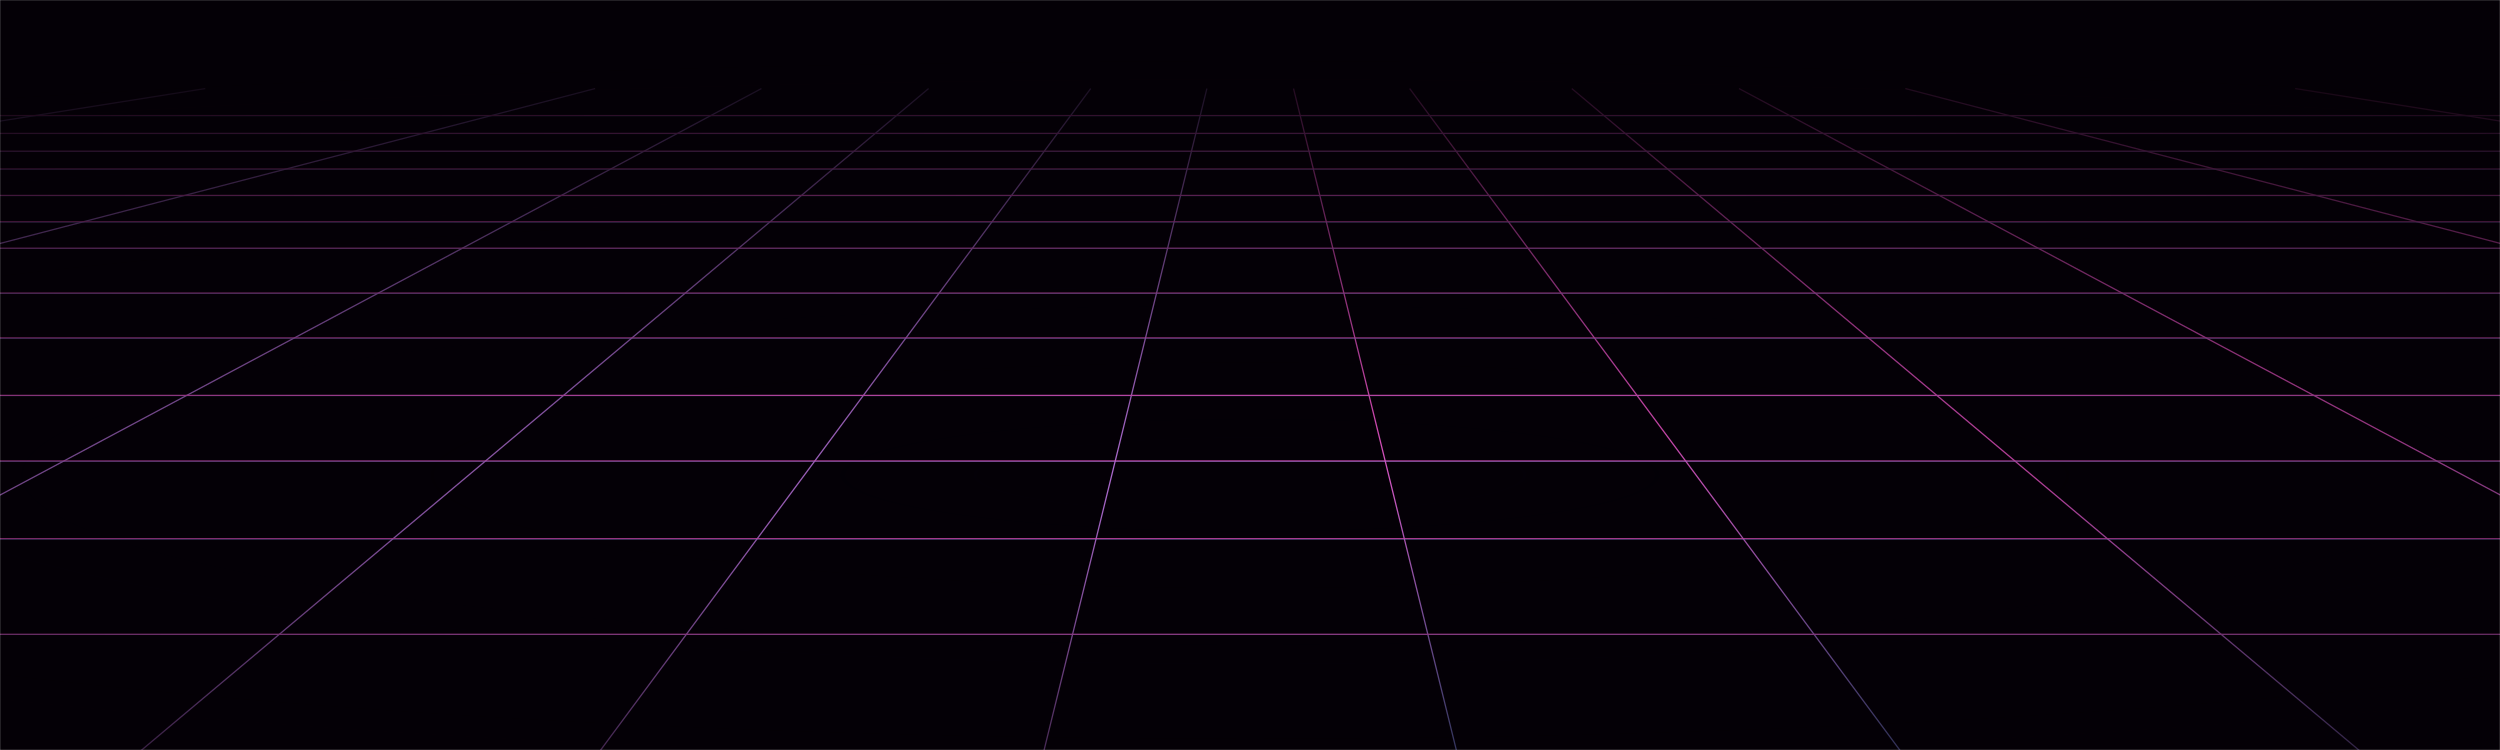 <svg width="1920" height="576" viewBox="0 0 1920 576" fill="none" xmlns="http://www.w3.org/2000/svg">
<mask id="mask0_10_2911" style="mask-type:alpha" maskUnits="userSpaceOnUse" x="0" y="0" width="1920" height="576">
<rect width="1920" height="576" fill="#040006"/>
</mask>
<g mask="url(#mask0_10_2911)">
<rect width="1920" height="927" fill="#040006"/>
<path d="M260.891 846.521L837.665 68" stroke="url(#paint0_linear_10_2911)" stroke-miterlimit="10"/>
<path d="M735.301 846.521L926.89 68" stroke="url(#paint1_linear_10_2911)" stroke-miterlimit="10"/>
<path d="M-343.284 956L713.162 68" stroke="url(#paint2_linear_10_2911)" stroke-miterlimit="10"/>
<path d="M-873.439 846.521L584.766 68" stroke="url(#paint3_linear_10_2911)" stroke-miterlimit="10"/>
<path d="M-2533.88 846.521L457.041 68" stroke="url(#paint4_linear_10_2911)" stroke-miterlimit="10"/>
<path d="M-2987 566.74L157.645 68" stroke="url(#paint5_linear_10_2911)" stroke-miterlimit="10"/>
<path d="M1659.43 846.521L1082.62 68" stroke="url(#paint6_linear_10_2911)" stroke-miterlimit="10"/>
<path d="M1185.02 846.521L993.43 68" stroke="url(#paint7_linear_10_2911)" stroke-miterlimit="10"/>
<path d="M2263.6 956L1207.13 68" stroke="url(#paint8_linear_10_2911)" stroke-miterlimit="10"/>
<path d="M2793.76 846.521L1335.55 68" stroke="url(#paint9_linear_10_2911)" stroke-miterlimit="10"/>
<path d="M4454.2 846.521L1463.28 68" stroke="url(#paint10_linear_10_2911)" stroke-miterlimit="10"/>
<path d="M4907.32 566.74L1762.67 68" stroke="url(#paint11_linear_10_2911)" stroke-miterlimit="10"/>
<path d="M-333.825 88.771H2254.15" stroke="url(#paint12_linear_10_2911)" stroke-miterlimit="10"/>
<path d="M-333.825 102.456H2254.15" stroke="url(#paint13_linear_10_2911)" stroke-miterlimit="10"/>
<path d="M-333.825 116.141H2254.15" stroke="url(#paint14_linear_10_2911)" stroke-miterlimit="10"/>
<path d="M-333.825 129.826H2254.15" stroke="url(#paint15_linear_10_2911)" stroke-miterlimit="10"/>
<path d="M-333.825 150.109H2254.15" stroke="url(#paint16_linear_10_2911)" stroke-miterlimit="10"/>
<path d="M-333.825 170.394H2254.15" stroke="url(#paint17_linear_10_2911)" stroke-miterlimit="10"/>
<path d="M-333.825 190.647H2254.15" stroke="url(#paint18_linear_10_2911)" stroke-miterlimit="10"/>
<path d="M-333.825 225.133H2254.15" stroke="url(#paint19_linear_10_2911)" stroke-miterlimit="10"/>
<path d="M-333.825 259.589H2254.15" stroke="url(#paint20_linear_10_2911)" stroke-miterlimit="10"/>
<path d="M-333.825 303.685H2254.15" stroke="url(#paint21_linear_10_2911)" stroke-miterlimit="10"/>
<path d="M-329.507 354.106H2258.47" stroke="url(#paint22_linear_10_2911)" stroke-miterlimit="10"/>
<path d="M-329.507 413.803H2258.47" stroke="url(#paint23_linear_10_2911)" stroke-miterlimit="10"/>
<path d="M-329.507 487.154H2258.47" stroke="url(#paint24_linear_10_2911)" stroke-miterlimit="10"/>
<rect width="1920" height="927" fill="url(#paint25_radial_10_2911)"/>
</g>
<defs>
<linearGradient id="paint0_linear_10_2911" x1="635.923" y1="68" x2="1117.16" y2="400.956" gradientUnits="userSpaceOnUse">
<stop stop-color="#E551C2"/>
<stop offset="0.797" stop-color="#45A7F6"/>
</linearGradient>
<linearGradient id="paint1_linear_10_2911" x1="859.877" y1="68" x2="1084.39" y2="119.599" gradientUnits="userSpaceOnUse">
<stop stop-color="#E551C2"/>
<stop offset="0.797" stop-color="#45A7F6"/>
</linearGradient>
<linearGradient id="paint2_linear_10_2911" x1="343.643" y1="68" x2="926.976" y2="716.104" gradientUnits="userSpaceOnUse">
<stop stop-color="#E551C2"/>
<stop offset="0.797" stop-color="#45A7F6"/>
</linearGradient>
<linearGradient id="paint3_linear_10_2911" x1="74.721" y1="68" x2="517.871" y2="843.163" gradientUnits="userSpaceOnUse">
<stop stop-color="#E551C2"/>
<stop offset="0.797" stop-color="#45A7F6"/>
</linearGradient>
<linearGradient id="paint4_linear_10_2911" x1="-589.11" y1="68" x2="-323.107" y2="1022.36" gradientUnits="userSpaceOnUse">
<stop stop-color="#E551C2"/>
<stop offset="0.797" stop-color="#45A7F6"/>
</linearGradient>
<linearGradient id="paint5_linear_10_2911" x1="-942.276" y1="68" x2="-833.515" y2="708.416" gradientUnits="userSpaceOnUse">
<stop stop-color="#E551C2"/>
<stop offset="0.797" stop-color="#45A7F6"/>
</linearGradient>
<linearGradient id="paint6_linear_10_2911" x1="1457.68" y1="68" x2="1938.92" y2="400.98" gradientUnits="userSpaceOnUse">
<stop stop-color="#E551C2"/>
<stop offset="0.797" stop-color="#45A7F6"/>
</linearGradient>
<linearGradient id="paint7_linear_10_2911" x1="1118.01" y1="68" x2="1342.52" y2="119.599" gradientUnits="userSpaceOnUse">
<stop stop-color="#E551C2"/>
<stop offset="0.797" stop-color="#45A7F6"/>
</linearGradient>
<linearGradient id="paint8_linear_10_2911" x1="1894.07" y1="68" x2="2477.4" y2="716.121" gradientUnits="userSpaceOnUse">
<stop stop-color="#E551C2"/>
<stop offset="0.797" stop-color="#45A7F6"/>
</linearGradient>
<linearGradient id="paint9_linear_10_2911" x1="2283.71" y1="68" x2="2726.86" y2="843.163" gradientUnits="userSpaceOnUse">
<stop stop-color="#E551C2"/>
<stop offset="0.797" stop-color="#45A7F6"/>
</linearGradient>
<linearGradient id="paint10_linear_10_2911" x1="3408.05" y1="68" x2="3674.05" y2="1022.36" gradientUnits="userSpaceOnUse">
<stop stop-color="#E551C2"/>
<stop offset="0.797" stop-color="#45A7F6"/>
</linearGradient>
<linearGradient id="paint11_linear_10_2911" x1="3807.4" y1="68" x2="3916.16" y2="708.416" gradientUnits="userSpaceOnUse">
<stop stop-color="#E551C2"/>
<stop offset="0.797" stop-color="#45A7F6"/>
</linearGradient>
<linearGradient id="paint12_linear_10_2911" x1="1348.94" y1="88.771" x2="1348.94" y2="90.092" gradientUnits="userSpaceOnUse">
<stop stop-color="#E551C2"/>
<stop offset="0.797" stop-color="#45A7F6"/>
</linearGradient>
<linearGradient id="paint13_linear_10_2911" x1="1348.94" y1="102.456" x2="1348.94" y2="103.777" gradientUnits="userSpaceOnUse">
<stop stop-color="#E551C2"/>
<stop offset="0.797" stop-color="#45A7F6"/>
</linearGradient>
<linearGradient id="paint14_linear_10_2911" x1="1348.94" y1="116.141" x2="1348.94" y2="117.462" gradientUnits="userSpaceOnUse">
<stop stop-color="#E551C2"/>
<stop offset="0.797" stop-color="#45A7F6"/>
</linearGradient>
<linearGradient id="paint15_linear_10_2911" x1="1348.94" y1="129.826" x2="1348.94" y2="131.147" gradientUnits="userSpaceOnUse">
<stop stop-color="#E551C2"/>
<stop offset="0.797" stop-color="#45A7F6"/>
</linearGradient>
<linearGradient id="paint16_linear_10_2911" x1="1348.94" y1="150.109" x2="1348.94" y2="151.43" gradientUnits="userSpaceOnUse">
<stop stop-color="#E551C2"/>
<stop offset="0.797" stop-color="#45A7F6"/>
</linearGradient>
<linearGradient id="paint17_linear_10_2911" x1="1348.94" y1="170.394" x2="1348.94" y2="171.715" gradientUnits="userSpaceOnUse">
<stop stop-color="#E551C2"/>
<stop offset="0.797" stop-color="#45A7F6"/>
</linearGradient>
<linearGradient id="paint18_linear_10_2911" x1="1348.94" y1="190.647" x2="1348.94" y2="191.969" gradientUnits="userSpaceOnUse">
<stop stop-color="#E551C2"/>
<stop offset="0.797" stop-color="#45A7F6"/>
</linearGradient>
<linearGradient id="paint19_linear_10_2911" x1="1348.94" y1="225.133" x2="1348.94" y2="226.454" gradientUnits="userSpaceOnUse">
<stop stop-color="#E551C2"/>
<stop offset="0.797" stop-color="#45A7F6"/>
</linearGradient>
<linearGradient id="paint20_linear_10_2911" x1="1348.94" y1="259.589" x2="1348.94" y2="260.91" gradientUnits="userSpaceOnUse">
<stop stop-color="#E551C2"/>
<stop offset="0.797" stop-color="#45A7F6"/>
</linearGradient>
<linearGradient id="paint21_linear_10_2911" x1="1348.94" y1="303.685" x2="1348.94" y2="305.006" gradientUnits="userSpaceOnUse">
<stop stop-color="#E551C2"/>
<stop offset="0.797" stop-color="#45A7F6"/>
</linearGradient>
<linearGradient id="paint22_linear_10_2911" x1="1353.26" y1="354.106" x2="1353.26" y2="355.428" gradientUnits="userSpaceOnUse">
<stop stop-color="#E551C2"/>
<stop offset="0.797" stop-color="#45A7F6"/>
</linearGradient>
<linearGradient id="paint23_linear_10_2911" x1="1353.26" y1="413.803" x2="1353.26" y2="415.124" gradientUnits="userSpaceOnUse">
<stop stop-color="#E551C2"/>
<stop offset="0.797" stop-color="#45A7F6"/>
</linearGradient>
<linearGradient id="paint24_linear_10_2911" x1="1353.26" y1="487.154" x2="1353.26" y2="488.475" gradientUnits="userSpaceOnUse">
<stop stop-color="#E551C2"/>
<stop offset="0.797" stop-color="#45A7F6"/>
</linearGradient>
<radialGradient id="paint25_radial_10_2911" cx="0" cy="0" r="1" gradientUnits="userSpaceOnUse" gradientTransform="translate(960 365) rotate(90) scale(347 2491.51)">
<stop stop-color="#040006" stop-opacity="0"/>
<stop offset="1" stop-color="#040006"/>
</radialGradient>
</defs>
</svg>
